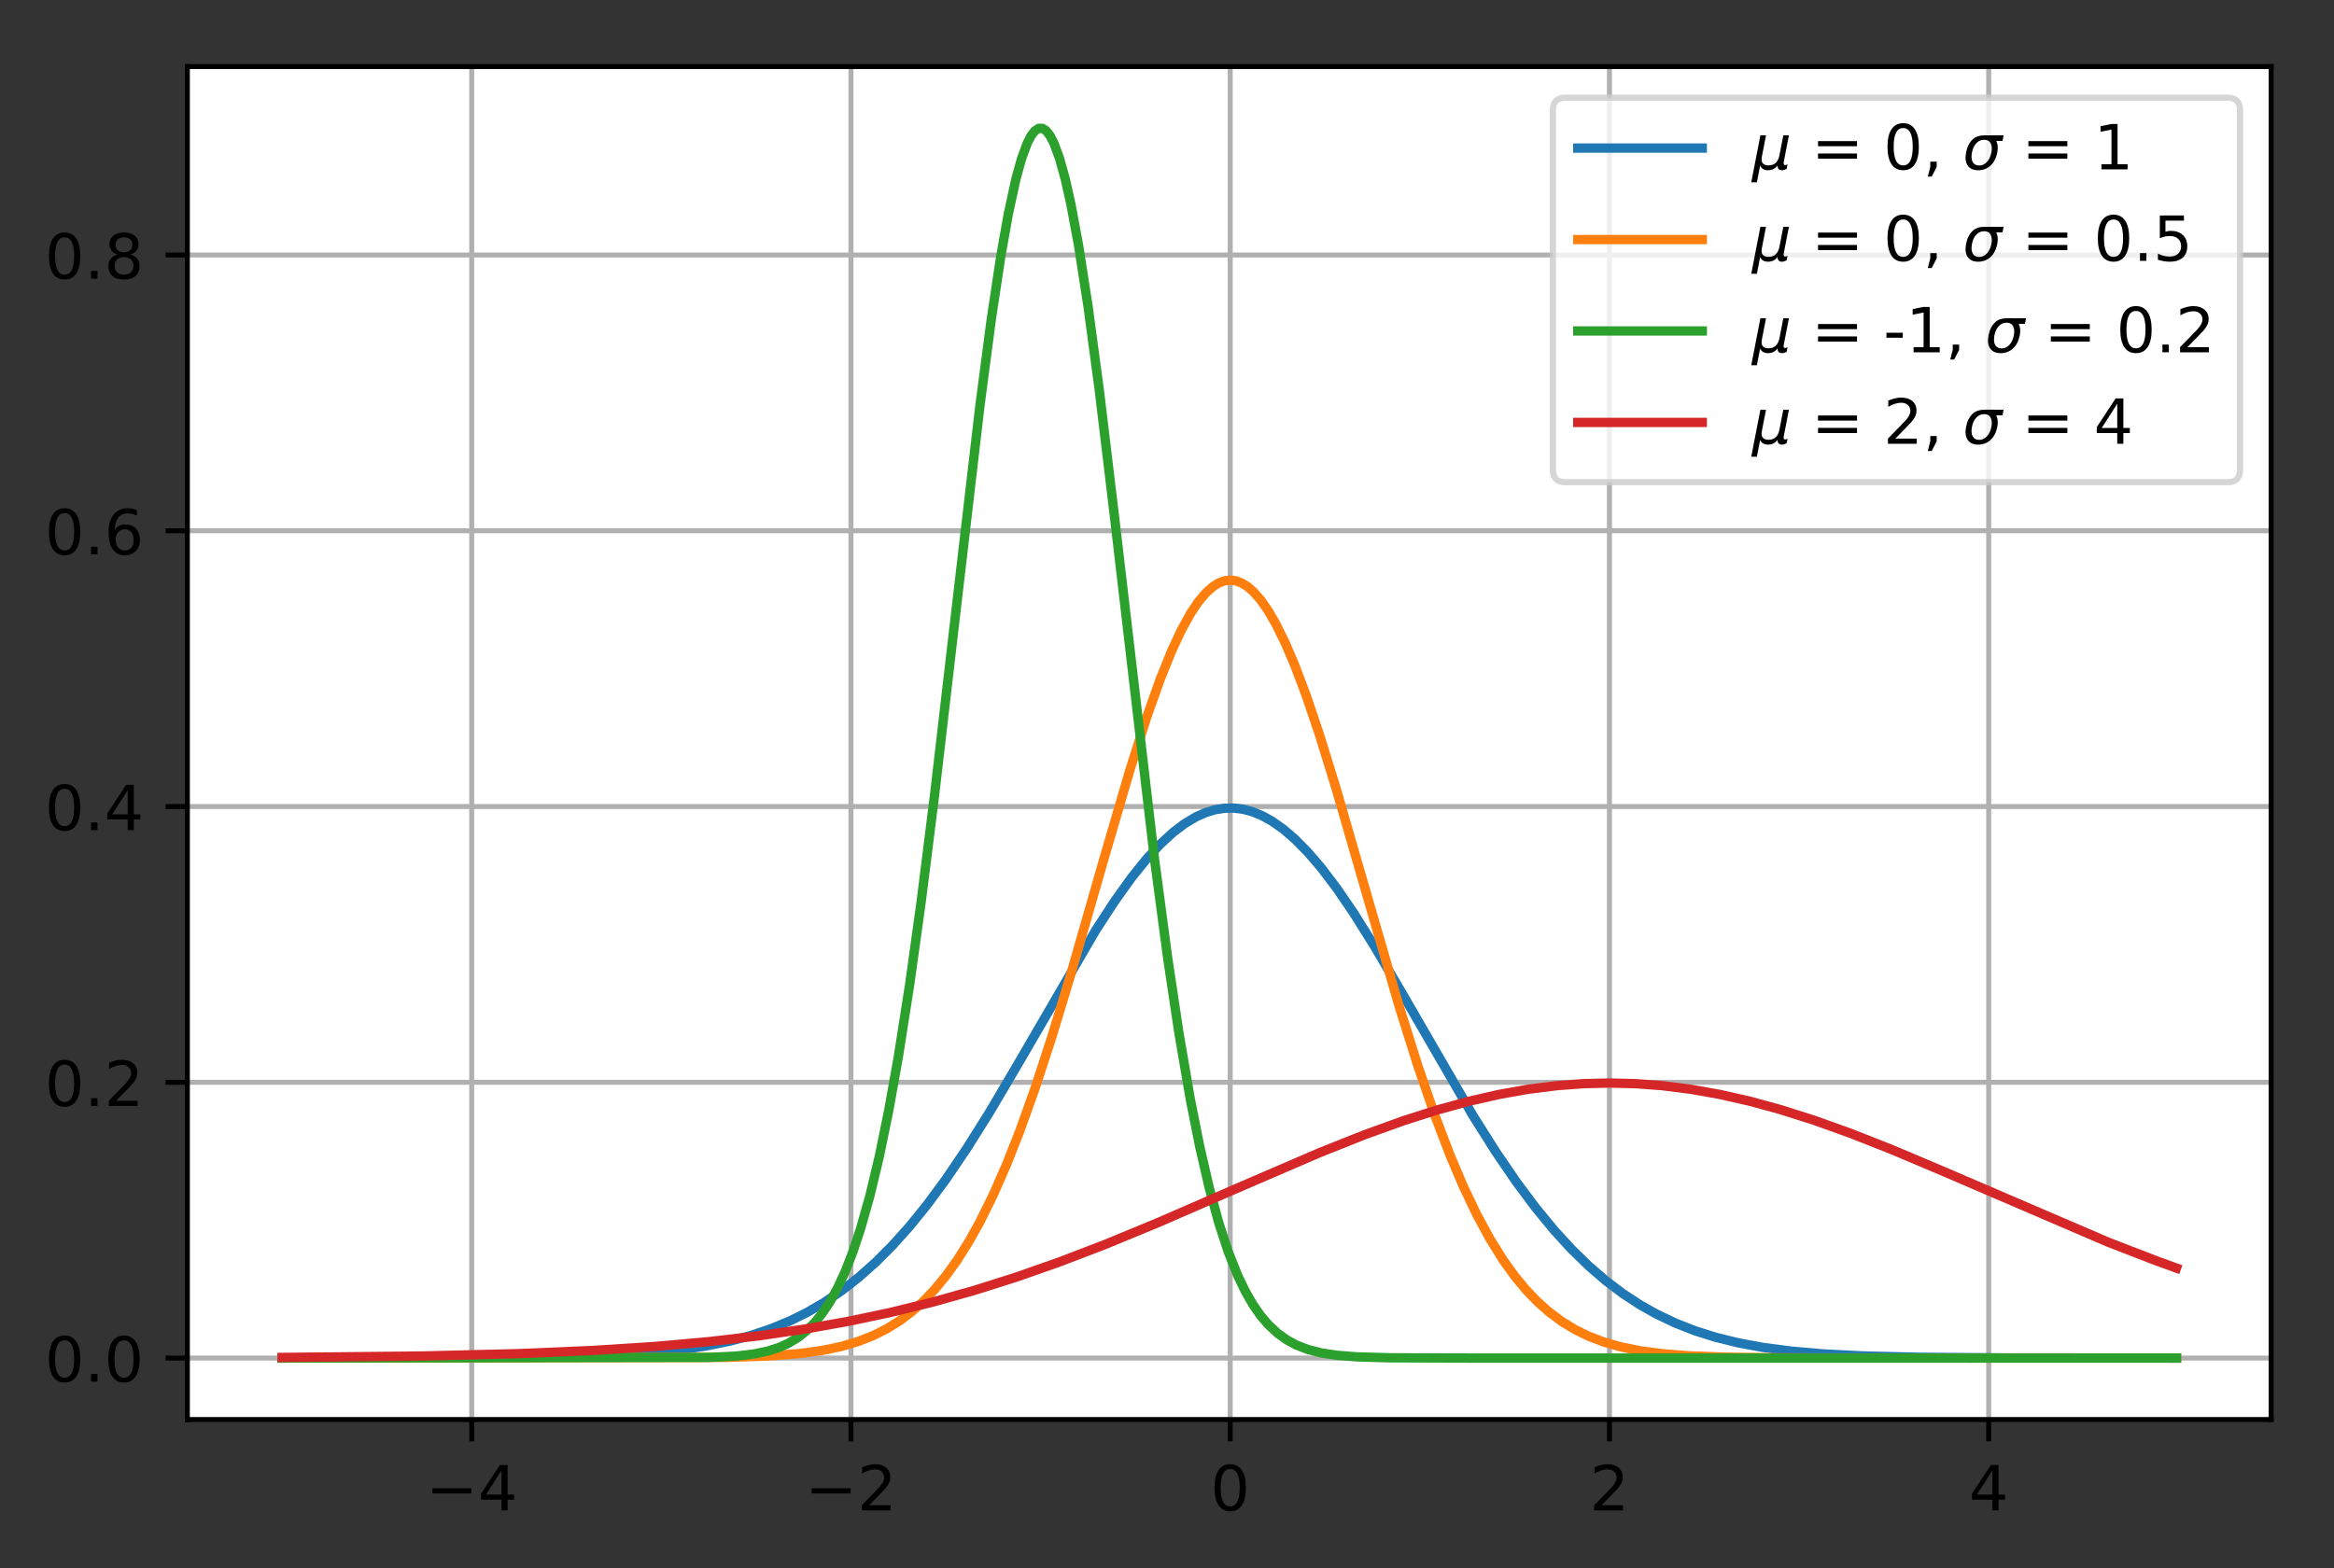 <?xml version="1.0" encoding="utf-8" standalone="no"?>
<!DOCTYPE svg PUBLIC "-//W3C//DTD SVG 1.1//EN"
  "http://www.w3.org/Graphics/SVG/1.1/DTD/svg11.dtd">
<!-- Created with matplotlib (http://matplotlib.org/) -->
<svg height="252pt" version="1.1" viewBox="0 0 375 252" width="375pt" xmlns="http://www.w3.org/2000/svg" xmlns:xlink="http://www.w3.org/1999/xlink">
 <rect x="0" y="0" width="375" height="252" fill="#333333" stroke="none"/>
 <defs>
  <style type="text/css">
*{stroke-linecap:butt;stroke-linejoin:round;}
  </style>
 </defs>
 <g id="figure_1">
  <g id="patch_1">
   <path d="M 0 252.018 
L 375.603 252.018 
L 375.603 0 
L 0 0 
z
" style="fill:none;"/>
  </g>
  <g id="axes_1">
   <g id="patch_2">
    <path d="M 30.103 228.14 
L 364.903 228.14 
L 364.903 10.7 
L 30.103 10.7 
z
" style="fill:#ffffff;"/>
   </g>
   <g id="matplotlib.axis_1">
    <g id="xtick_1">
     <g id="line2d_1">
      <path clip-path="url(#p547a4da796)" d="M 75.788 228.14 
L 75.788 10.7 
" style="fill:none;stroke:#b0b0b0;stroke-linecap:square;stroke-width:0.8;"/>
     </g>
     <g id="line2d_2">
      <defs>
       <path d="M 0 0 
L 0 3.5 
" id="ma11f8eb5e1" style="stroke:#000000;stroke-width:0.8;"/>
      </defs>
      <g>
       <use style="stroke:#000000;stroke-width:0.8;" x="75.788" xlink:href="#ma11f8eb5e1" y="228.14"/>
      </g>
     </g>
     <g id="text_1">
      <!-- −4 -->
      <defs>
       <path d="M 10.594 35.5 
L 73.188 35.5 
L 73.188 27.203 
L 10.594 27.203 
z
" id="DejaVuSans-2212"/>
       <path d="M 37.797 64.312 
L 12.891 25.391 
L 37.797 25.391 
z
M 35.203 72.906 
L 47.609 72.906 
L 47.609 25.391 
L 58.016 25.391 
L 58.016 17.188 
L 47.609 17.188 
L 47.609 0 
L 37.797 0 
L 37.797 17.188 
L 4.891 17.188 
L 4.891 26.703 
z
" id="DejaVuSans-34"/>
      </defs>
      <g transform="translate(68.417 242.738)scale(0.1 -0.1)">
       <use xlink:href="#DejaVuSans-2212"/>
       <use x="83.789" xlink:href="#DejaVuSans-34"/>
      </g>
     </g>
    </g>
    <g id="xtick_2">
     <g id="line2d_3">
      <path clip-path="url(#p547a4da796)" d="M 136.722 228.14 
L 136.722 10.7 
" style="fill:none;stroke:#b0b0b0;stroke-linecap:square;stroke-width:0.8;"/>
     </g>
     <g id="line2d_4">
      <g>
       <use style="stroke:#000000;stroke-width:0.8;" x="136.722" xlink:href="#ma11f8eb5e1" y="228.14"/>
      </g>
     </g>
     <g id="text_2">
      <!-- −2 -->
      <defs>
       <path d="M 19.188 8.297 
L 53.609 8.297 
L 53.609 0 
L 7.328 0 
L 7.328 8.297 
Q 12.938 14.109 22.625 23.891 
Q 32.328 33.688 34.812 36.531 
Q 39.547 41.844 41.422 45.531 
Q 43.312 49.219 43.312 52.781 
Q 43.312 58.594 39.234 62.25 
Q 35.156 65.922 28.609 65.922 
Q 23.969 65.922 18.812 64.312 
Q 13.672 62.703 7.812 59.422 
L 7.812 69.391 
Q 13.766 71.781 18.938 73 
Q 24.125 74.219 28.422 74.219 
Q 39.75 74.219 46.484 68.547 
Q 53.219 62.891 53.219 53.422 
Q 53.219 48.922 51.531 44.891 
Q 49.859 40.875 45.406 35.406 
Q 44.188 33.984 37.641 27.219 
Q 31.109 20.453 19.188 8.297 
z
" id="DejaVuSans-32"/>
      </defs>
      <g transform="translate(129.351 242.738)scale(0.1 -0.1)">
       <use xlink:href="#DejaVuSans-2212"/>
       <use x="83.789" xlink:href="#DejaVuSans-32"/>
      </g>
     </g>
    </g>
    <g id="xtick_3">
     <g id="line2d_5">
      <path clip-path="url(#p547a4da796)" d="M 197.655 228.14 
L 197.655 10.7 
" style="fill:none;stroke:#b0b0b0;stroke-linecap:square;stroke-width:0.8;"/>
     </g>
     <g id="line2d_6">
      <g>
       <use style="stroke:#000000;stroke-width:0.8;" x="197.655" xlink:href="#ma11f8eb5e1" y="228.14"/>
      </g>
     </g>
     <g id="text_3">
      <!-- 0 -->
      <defs>
       <path d="M 31.781 66.406 
Q 24.172 66.406 20.328 58.906 
Q 16.5 51.422 16.5 36.375 
Q 16.5 21.391 20.328 13.891 
Q 24.172 6.391 31.781 6.391 
Q 39.453 6.391 43.281 13.891 
Q 47.125 21.391 47.125 36.375 
Q 47.125 51.422 43.281 58.906 
Q 39.453 66.406 31.781 66.406 
z
M 31.781 74.219 
Q 44.047 74.219 50.516 64.516 
Q 56.984 54.828 56.984 36.375 
Q 56.984 17.969 50.516 8.266 
Q 44.047 -1.422 31.781 -1.422 
Q 19.531 -1.422 13.062 8.266 
Q 6.594 17.969 6.594 36.375 
Q 6.594 54.828 13.062 64.516 
Q 19.531 74.219 31.781 74.219 
z
" id="DejaVuSans-30"/>
      </defs>
      <g transform="translate(194.474 242.738)scale(0.1 -0.1)">
       <use xlink:href="#DejaVuSans-30"/>
      </g>
     </g>
    </g>
    <g id="xtick_4">
     <g id="line2d_7">
      <path clip-path="url(#p547a4da796)" d="M 258.589 228.14 
L 258.589 10.7 
" style="fill:none;stroke:#b0b0b0;stroke-linecap:square;stroke-width:0.8;"/>
     </g>
     <g id="line2d_8">
      <g>
       <use style="stroke:#000000;stroke-width:0.8;" x="258.589" xlink:href="#ma11f8eb5e1" y="228.14"/>
      </g>
     </g>
     <g id="text_4">
      <!-- 2 -->
      <g transform="translate(255.408 242.738)scale(0.1 -0.1)">
       <use xlink:href="#DejaVuSans-32"/>
      </g>
     </g>
    </g>
    <g id="xtick_5">
     <g id="line2d_9">
      <path clip-path="url(#p547a4da796)" d="M 319.523 228.14 
L 319.523 10.7 
" style="fill:none;stroke:#b0b0b0;stroke-linecap:square;stroke-width:0.8;"/>
     </g>
     <g id="line2d_10">
      <g>
       <use style="stroke:#000000;stroke-width:0.8;" x="319.523" xlink:href="#ma11f8eb5e1" y="228.14"/>
      </g>
     </g>
     <g id="text_5">
      <!-- 4 -->
      <g transform="translate(316.342 242.738)scale(0.1 -0.1)">
       <use xlink:href="#DejaVuSans-34"/>
      </g>
     </g>
    </g>
   </g>
   <g id="matplotlib.axis_2">
    <g id="ytick_1">
     <g id="line2d_11">
      <path clip-path="url(#p547a4da796)" d="M 30.103 218.256 
L 364.903 218.256 
" style="fill:none;stroke:#b0b0b0;stroke-linecap:square;stroke-width:0.8;"/>
     </g>
     <g id="line2d_12">
      <defs>
       <path d="M 0 0 
L -3.5 0 
" id="mf09ab88e13" style="stroke:#000000;stroke-width:0.8;"/>
      </defs>
      <g>
       <use style="stroke:#000000;stroke-width:0.8;" x="30.103" xlink:href="#mf09ab88e13" y="218.256"/>
      </g>
     </g>
     <g id="text_6">
      <!-- 0.0 -->
      <defs>
       <path d="M 10.688 12.406 
L 21 12.406 
L 21 0 
L 10.688 0 
z
" id="DejaVuSans-2e"/>
      </defs>
      <g transform="translate(7.2 222.056)scale(0.1 -0.1)">
       <use xlink:href="#DejaVuSans-30"/>
       <use x="63.623" xlink:href="#DejaVuSans-2e"/>
       <use x="95.41" xlink:href="#DejaVuSans-30"/>
      </g>
     </g>
    </g>
    <g id="ytick_2">
     <g id="line2d_13">
      <path clip-path="url(#p547a4da796)" d="M 30.103 173.938 
L 364.903 173.938 
" style="fill:none;stroke:#b0b0b0;stroke-linecap:square;stroke-width:0.8;"/>
     </g>
     <g id="line2d_14">
      <g>
       <use style="stroke:#000000;stroke-width:0.8;" x="30.103" xlink:href="#mf09ab88e13" y="173.938"/>
      </g>
     </g>
     <g id="text_7">
      <!-- 0.2 -->
      <g transform="translate(7.2 177.737)scale(0.1 -0.1)">
       <use xlink:href="#DejaVuSans-30"/>
       <use x="63.623" xlink:href="#DejaVuSans-2e"/>
       <use x="95.41" xlink:href="#DejaVuSans-32"/>
      </g>
     </g>
    </g>
    <g id="ytick_3">
     <g id="line2d_15">
      <path clip-path="url(#p547a4da796)" d="M 30.103 129.62 
L 364.903 129.62 
" style="fill:none;stroke:#b0b0b0;stroke-linecap:square;stroke-width:0.8;"/>
     </g>
     <g id="line2d_16">
      <g>
       <use style="stroke:#000000;stroke-width:0.8;" x="30.103" xlink:href="#mf09ab88e13" y="129.62"/>
      </g>
     </g>
     <g id="text_8">
      <!-- 0.4 -->
      <g transform="translate(7.2 133.419)scale(0.1 -0.1)">
       <use xlink:href="#DejaVuSans-30"/>
       <use x="63.623" xlink:href="#DejaVuSans-2e"/>
       <use x="95.41" xlink:href="#DejaVuSans-34"/>
      </g>
     </g>
    </g>
    <g id="ytick_4">
     <g id="line2d_17">
      <path clip-path="url(#p547a4da796)" d="M 30.103 85.302 
L 364.903 85.302 
" style="fill:none;stroke:#b0b0b0;stroke-linecap:square;stroke-width:0.8;"/>
     </g>
     <g id="line2d_18">
      <g>
       <use style="stroke:#000000;stroke-width:0.8;" x="30.103" xlink:href="#mf09ab88e13" y="85.302"/>
      </g>
     </g>
     <g id="text_9">
      <!-- 0.6 -->
      <defs>
       <path d="M 33.016 40.375 
Q 26.375 40.375 22.484 35.828 
Q 18.609 31.297 18.609 23.391 
Q 18.609 15.531 22.484 10.953 
Q 26.375 6.391 33.016 6.391 
Q 39.656 6.391 43.531 10.953 
Q 47.406 15.531 47.406 23.391 
Q 47.406 31.297 43.531 35.828 
Q 39.656 40.375 33.016 40.375 
z
M 52.594 71.297 
L 52.594 62.312 
Q 48.875 64.062 45.094 64.984 
Q 41.312 65.922 37.594 65.922 
Q 27.828 65.922 22.672 59.328 
Q 17.531 52.734 16.797 39.406 
Q 19.672 43.656 24.016 45.922 
Q 28.375 48.188 33.594 48.188 
Q 44.578 48.188 50.953 41.516 
Q 57.328 34.859 57.328 23.391 
Q 57.328 12.156 50.688 5.359 
Q 44.047 -1.422 33.016 -1.422 
Q 20.359 -1.422 13.672 8.266 
Q 6.984 17.969 6.984 36.375 
Q 6.984 53.656 15.188 63.938 
Q 23.391 74.219 37.203 74.219 
Q 40.922 74.219 44.703 73.484 
Q 48.484 72.75 52.594 71.297 
z
" id="DejaVuSans-36"/>
      </defs>
      <g transform="translate(7.2 89.101)scale(0.1 -0.1)">
       <use xlink:href="#DejaVuSans-30"/>
       <use x="63.623" xlink:href="#DejaVuSans-2e"/>
       <use x="95.41" xlink:href="#DejaVuSans-36"/>
      </g>
     </g>
    </g>
    <g id="ytick_5">
     <g id="line2d_19">
      <path clip-path="url(#p547a4da796)" d="M 30.103 40.984 
L 364.903 40.984 
" style="fill:none;stroke:#b0b0b0;stroke-linecap:square;stroke-width:0.8;"/>
     </g>
     <g id="line2d_20">
      <g>
       <use style="stroke:#000000;stroke-width:0.8;" x="30.103" xlink:href="#mf09ab88e13" y="40.984"/>
      </g>
     </g>
     <g id="text_10">
      <!-- 0.8 -->
      <defs>
       <path d="M 31.781 34.625 
Q 24.75 34.625 20.719 30.859 
Q 16.703 27.094 16.703 20.516 
Q 16.703 13.922 20.719 10.156 
Q 24.75 6.391 31.781 6.391 
Q 38.812 6.391 42.859 10.172 
Q 46.922 13.969 46.922 20.516 
Q 46.922 27.094 42.891 30.859 
Q 38.875 34.625 31.781 34.625 
z
M 21.922 38.812 
Q 15.578 40.375 12.031 44.719 
Q 8.5 49.078 8.5 55.328 
Q 8.5 64.062 14.719 69.141 
Q 20.953 74.219 31.781 74.219 
Q 42.672 74.219 48.875 69.141 
Q 55.078 64.062 55.078 55.328 
Q 55.078 49.078 51.531 44.719 
Q 48 40.375 41.703 38.812 
Q 48.828 37.156 52.797 32.312 
Q 56.781 27.484 56.781 20.516 
Q 56.781 9.906 50.312 4.234 
Q 43.844 -1.422 31.781 -1.422 
Q 19.734 -1.422 13.25 4.234 
Q 6.781 9.906 6.781 20.516 
Q 6.781 27.484 10.781 32.312 
Q 14.797 37.156 21.922 38.812 
z
M 18.312 54.391 
Q 18.312 48.734 21.844 45.562 
Q 25.391 42.391 31.781 42.391 
Q 38.141 42.391 41.719 45.562 
Q 45.312 48.734 45.312 54.391 
Q 45.312 60.062 41.719 63.234 
Q 38.141 66.406 31.781 66.406 
Q 25.391 66.406 21.844 63.234 
Q 18.312 60.062 18.312 54.391 
z
" id="DejaVuSans-38"/>
      </defs>
      <g transform="translate(7.2 44.783)scale(0.1 -0.1)">
       <use xlink:href="#DejaVuSans-30"/>
       <use x="63.623" xlink:href="#DejaVuSans-2e"/>
       <use x="95.41" xlink:href="#DejaVuSans-38"/>
      </g>
     </g>
    </g>
   </g>
   <g id="line2d_21">
    <path clip-path="url(#p547a4da796)" d="M 45.321 218.256 
L 86.452 218.143 
L 96.506 217.899 
L 103.208 217.532 
L 108.692 217.012 
L 113.262 216.35 
L 117.223 215.546 
L 120.574 214.655 
L 123.926 213.527 
L 126.972 212.263 
L 129.714 210.901 
L 132.456 209.302 
L 135.198 207.445 
L 137.94 205.306 
L 140.682 202.871 
L 143.425 200.124 
L 146.167 197.06 
L 148.909 193.677 
L 151.955 189.556 
L 155.307 184.612 
L 158.963 178.79 
L 163.533 171.042 
L 176.024 149.55 
L 179.071 144.862 
L 181.813 141.034 
L 184.25 138.011 
L 186.383 135.703 
L 188.515 133.744 
L 190.343 132.364 
L 192.171 131.275 
L 193.695 130.598 
L 195.218 130.137 
L 196.741 129.894 
L 198.265 129.872 
L 199.788 130.071 
L 201.311 130.489 
L 202.835 131.123 
L 204.358 131.968 
L 206.186 133.253 
L 208.014 134.819 
L 210.147 136.981 
L 212.28 139.474 
L 214.717 142.684 
L 217.459 146.689 
L 220.81 152.029 
L 225.076 159.294 
L 236.653 179.29 
L 240.309 185.078 
L 243.66 189.985 
L 246.707 194.069 
L 249.754 197.768 
L 252.496 200.762 
L 255.238 203.438 
L 257.98 205.807 
L 260.722 207.881 
L 263.464 209.679 
L 266.206 211.223 
L 269.253 212.668 
L 272.299 213.861 
L 275.651 214.919 
L 279.307 215.82 
L 283.267 216.551 
L 287.837 217.15 
L 293.017 217.597 
L 299.415 217.922 
L 308.25 218.135 
L 323.179 218.238 
L 349.685 218.256 
L 349.685 218.256 
" style="fill:none;stroke:#1f77b4;stroke-linecap:square;stroke-width:1.5;"/>
   </g>
   <g id="line2d_22">
    <path clip-path="url(#p547a4da796)" d="M 45.321 218.256 
L 116.614 218.151 
L 123.621 217.916 
L 128.496 217.533 
L 132.152 217.028 
L 135.198 216.386 
L 137.94 215.574 
L 140.378 214.609 
L 142.51 213.534 
L 144.643 212.201 
L 146.471 210.822 
L 148.299 209.195 
L 150.127 207.29 
L 151.955 205.079 
L 153.783 202.537 
L 155.611 199.64 
L 157.439 196.366 
L 159.572 192.051 
L 161.705 187.192 
L 163.837 181.791 
L 166.275 174.982 
L 169.017 166.587 
L 172.063 156.52 
L 177.243 138.453 
L 181.508 123.854 
L 184.25 115.242 
L 186.383 109.232 
L 188.211 104.692 
L 189.734 101.409 
L 191.257 98.631 
L 192.476 96.799 
L 193.695 95.332 
L 194.913 94.246 
L 195.827 93.686 
L 196.741 93.35 
L 197.655 93.237 
L 198.569 93.35 
L 199.483 93.686 
L 200.397 94.246 
L 201.311 95.025 
L 202.53 96.397 
L 203.749 98.139 
L 204.967 100.235 
L 206.491 103.321 
L 208.014 106.885 
L 209.842 111.722 
L 211.975 118.016 
L 214.717 126.891 
L 218.678 140.594 
L 224.771 161.636 
L 227.818 171.34 
L 230.56 179.315 
L 232.997 185.703 
L 235.13 190.718 
L 237.262 195.188 
L 239.395 199.12 
L 241.528 202.537 
L 243.356 205.079 
L 245.184 207.29 
L 247.012 209.195 
L 248.84 210.822 
L 250.972 212.409 
L 253.105 213.702 
L 255.238 214.744 
L 257.675 215.677 
L 260.417 216.462 
L 263.464 217.079 
L 267.12 217.566 
L 271.385 217.899 
L 277.174 218.119 
L 286.923 218.233 
L 317.39 218.256 
L 349.685 218.256 
L 349.685 218.256 
" style="fill:none;stroke:#ff7f0e;stroke-linecap:square;stroke-width:1.5;"/>
   </g>
   <g id="line2d_23">
    <path clip-path="url(#p547a4da796)" d="M 45.321 218.256 
L 114.176 218.154 
L 118.442 217.928 
L 121.184 217.595 
L 123.316 217.148 
L 125.144 216.565 
L 126.668 215.883 
L 128.191 214.967 
L 129.714 213.755 
L 130.933 212.523 
L 132.152 211.011 
L 133.37 209.174 
L 134.589 206.961 
L 135.808 204.322 
L 137.026 201.203 
L 138.245 197.552 
L 139.768 192.165 
L 141.292 185.785 
L 142.815 178.347 
L 144.339 169.815 
L 146.167 158.135 
L 147.995 144.971 
L 150.127 128.004 
L 153.174 101.789 
L 157.439 65.23 
L 159.267 51.32 
L 160.791 41.219 
L 162.009 34.362 
L 163.228 28.761 
L 164.142 25.464 
L 165.056 22.99 
L 165.665 21.815 
L 166.275 21.028 
L 166.884 20.633 
L 167.493 20.633 
L 168.103 21.028 
L 168.712 21.815 
L 169.321 22.99 
L 170.235 25.464 
L 171.149 28.761 
L 172.063 32.838 
L 173.282 39.395 
L 174.805 49.178 
L 176.633 62.8 
L 179.071 83.109 
L 185.469 137.889 
L 187.601 153.905 
L 189.429 166.094 
L 191.257 176.729 
L 192.781 184.384 
L 194.304 190.971 
L 195.827 196.55 
L 197.351 201.203 
L 198.874 205.025 
L 200.093 207.552 
L 201.311 209.666 
L 202.53 211.418 
L 203.749 212.855 
L 205.272 214.28 
L 206.796 215.365 
L 208.319 216.181 
L 210.147 216.884 
L 212.28 217.429 
L 214.717 217.806 
L 218.068 218.071 
L 223.248 218.215 
L 235.739 218.256 
L 349.685 218.256 
L 349.685 218.256 
" style="fill:none;stroke:#2ca02c;stroke-linecap:square;stroke-width:1.5;"/>
   </g>
   <g id="line2d_24">
    <path clip-path="url(#p547a4da796)" d="M 45.321 218.16 
L 68.171 217.922 
L 83.405 217.547 
L 95.287 217.038 
L 105.341 216.386 
L 114.176 215.591 
L 122.098 214.66 
L 129.41 213.585 
L 136.417 212.334 
L 143.12 210.917 
L 149.823 209.271 
L 156.525 207.387 
L 163.228 205.267 
L 170.235 202.808 
L 177.547 200.004 
L 186.078 196.483 
L 198.265 191.179 
L 211.975 185.269 
L 219.287 182.356 
L 225.38 180.156 
L 230.864 178.402 
L 236.044 176.98 
L 240.918 175.876 
L 245.488 175.065 
L 250.058 174.486 
L 254.324 174.164 
L 258.589 174.055 
L 262.854 174.164 
L 267.12 174.486 
L 271.69 175.065 
L 276.26 175.876 
L 281.135 176.98 
L 286.009 178.312 
L 291.493 180.052 
L 297.282 182.126 
L 303.985 184.767 
L 312.515 188.378 
L 338.717 199.638 
L 346.334 202.583 
L 349.685 203.799 
L 349.685 203.799 
" style="fill:none;stroke:#d62728;stroke-linecap:square;stroke-width:1.5;"/>
   </g>
   <g id="patch_3">
    <path d="M 30.103 228.14 
L 30.103 10.7 
" style="fill:none;stroke:#000000;stroke-linecap:square;stroke-linejoin:miter;stroke-width:0.8;"/>
   </g>
   <g id="patch_4">
    <path d="M 364.903 228.14 
L 364.903 10.7 
" style="fill:none;stroke:#000000;stroke-linecap:square;stroke-linejoin:miter;stroke-width:0.8;"/>
   </g>
   <g id="patch_5">
    <path d="M 30.103 228.14 
L 364.903 228.14 
" style="fill:none;stroke:#000000;stroke-linecap:square;stroke-linejoin:miter;stroke-width:0.8;"/>
   </g>
   <g id="patch_6">
    <path d="M 30.103 10.7 
L 364.903 10.7 
" style="fill:none;stroke:#000000;stroke-linecap:square;stroke-linejoin:miter;stroke-width:0.8;"/>
   </g>
   <g id="legend_1">
    <g id="patch_7">
     <path d="M 251.503 77.494 
L 357.903 77.494 
Q 359.903 77.494 359.903 75.494 
L 359.903 17.7 
Q 359.903 15.7 357.903 15.7 
L 251.503 15.7 
Q 249.503 15.7 249.503 17.7 
L 249.503 75.494 
Q 249.503 77.494 251.503 77.494 
z
" style="fill:#ffffff;opacity:0.8;stroke:#cccccc;stroke-linejoin:miter;"/>
    </g>
    <g id="line2d_25">
     <path d="M 253.503 23.798 
L 273.503 23.798 
" style="fill:none;stroke:#1f77b4;stroke-linecap:square;stroke-width:1.5;"/>
    </g>
    <g id="line2d_26"/>
    <g id="text_11">
     <!-- $\mu$ = 0, $\sigma$ = 1 -->
     <defs>
      <path d="M -1.312 -20.797 
L 13.375 54.688 
L 22.406 54.688 
L 15.766 20.656 
Q 15.578 19.625 15.422 18.359 
Q 15.281 17.094 15.281 15.828 
Q 15.281 11.281 18.141 8.828 
Q 21 6.391 26.312 6.391 
Q 33.547 6.391 37.984 10.484 
Q 42.438 14.594 44 22.797 
L 50.203 54.688 
L 59.188 54.688 
L 51.031 12.641 
Q 50.828 11.719 50.75 11.031 
Q 50.688 10.359 50.688 9.812 
Q 50.688 8.297 51.297 7.594 
Q 51.906 6.891 53.219 6.891 
Q 53.719 6.891 54.562 7.125 
Q 55.422 7.375 56.984 8.016 
L 55.609 0.781 
Q 53.469 -0.297 51.516 -0.859 
Q 49.562 -1.422 47.703 -1.422 
Q 44.484 -1.422 42.656 0.625 
Q 40.828 2.688 40.828 6.297 
Q 38.094 2.391 34.297 0.484 
Q 30.516 -1.422 25.391 -1.422 
Q 20.844 -1.422 17.453 0.672 
Q 14.062 2.781 12.984 6.203 
L 7.719 -20.797 
z
" id="DejaVuSans-Oblique-3bc"/>
      <path id="DejaVuSans-20"/>
      <path d="M 10.594 45.406 
L 73.188 45.406 
L 73.188 37.203 
L 10.594 37.203 
z
M 10.594 25.484 
L 73.188 25.484 
L 73.188 17.188 
L 10.594 17.188 
z
" id="DejaVuSans-3d"/>
      <path d="M 11.719 12.406 
L 22.016 12.406 
L 22.016 4 
L 14.016 -11.625 
L 7.719 -11.625 
L 11.719 4 
z
" id="DejaVuSans-2c"/>
      <path d="M 34.672 47.562 
Q 27.25 47.562 22.219 42.188 
Q 16.891 36.578 15.141 27.297 
Q 13.188 17.484 16.312 11.812 
Q 19.391 6.203 26.656 6.203 
Q 33.844 6.203 39.109 11.859 
Q 44.438 17.531 46.344 27.297 
Q 48.047 36.234 45.016 42.188 
Q 42.188 47.562 34.672 47.562 
z
M 36.078 54.734 
L 65.922 54.688 
L 64.156 45.703 
L 54.109 45.703 
Q 57.906 38.094 55.859 27.297 
Q 53.219 13.875 45.062 6.25 
Q 36.859 -1.422 25.141 -1.422 
Q 13.375 -1.422 8.203 6.25 
Q 3.031 13.875 5.672 27.297 
Q 8.25 40.766 16.406 48.391 
Q 23.188 54.734 36.078 54.734 
z
" id="DejaVuSans-Oblique-3c3"/>
      <path d="M 12.406 8.297 
L 28.516 8.297 
L 28.516 63.922 
L 10.984 60.406 
L 10.984 69.391 
L 28.422 72.906 
L 38.281 72.906 
L 38.281 8.297 
L 54.391 8.297 
L 54.391 0 
L 12.406 0 
z
" id="DejaVuSans-31"/>
     </defs>
     <g transform="translate(281.503 27.298)scale(0.1 -0.1)">
      <use transform="translate(0 0.781)" xlink:href="#DejaVuSans-Oblique-3bc"/>
      <use transform="translate(63.623 0.781)" xlink:href="#DejaVuSans-20"/>
      <use transform="translate(95.41 0.781)" xlink:href="#DejaVuSans-3d"/>
      <use transform="translate(179.199 0.781)" xlink:href="#DejaVuSans-20"/>
      <use transform="translate(210.986 0.781)" xlink:href="#DejaVuSans-30"/>
      <use transform="translate(274.609 0.781)" xlink:href="#DejaVuSans-2c"/>
      <use transform="translate(306.396 0.781)" xlink:href="#DejaVuSans-20"/>
      <use transform="translate(338.184 0.781)" xlink:href="#DejaVuSans-Oblique-3c3"/>
      <use transform="translate(401.562 0.781)" xlink:href="#DejaVuSans-20"/>
      <use transform="translate(433.35 0.781)" xlink:href="#DejaVuSans-3d"/>
      <use transform="translate(517.139 0.781)" xlink:href="#DejaVuSans-20"/>
      <use transform="translate(548.926 0.781)" xlink:href="#DejaVuSans-31"/>
     </g>
    </g>
    <g id="line2d_27">
     <path d="M 253.503 38.497 
L 273.503 38.497 
" style="fill:none;stroke:#ff7f0e;stroke-linecap:square;stroke-width:1.5;"/>
    </g>
    <g id="line2d_28"/>
    <g id="text_12">
     <!-- $\mu$ = 0, $\sigma$ = 0.5 -->
     <defs>
      <path d="M 10.797 72.906 
L 49.516 72.906 
L 49.516 64.594 
L 19.828 64.594 
L 19.828 46.734 
Q 21.969 47.469 24.109 47.828 
Q 26.266 48.188 28.422 48.188 
Q 40.625 48.188 47.75 41.5 
Q 54.891 34.812 54.891 23.391 
Q 54.891 11.625 47.562 5.094 
Q 40.234 -1.422 26.906 -1.422 
Q 22.312 -1.422 17.547 -0.641 
Q 12.797 0.141 7.719 1.703 
L 7.719 11.625 
Q 12.109 9.234 16.797 8.062 
Q 21.484 6.891 26.703 6.891 
Q 35.156 6.891 40.078 11.328 
Q 45.016 15.766 45.016 23.391 
Q 45.016 31 40.078 35.438 
Q 35.156 39.891 26.703 39.891 
Q 22.75 39.891 18.812 39.016 
Q 14.891 38.141 10.797 36.281 
z
" id="DejaVuSans-35"/>
     </defs>
     <g transform="translate(281.503 41.997)scale(0.1 -0.1)">
      <use transform="translate(0 0.781)" xlink:href="#DejaVuSans-Oblique-3bc"/>
      <use transform="translate(63.623 0.781)" xlink:href="#DejaVuSans-20"/>
      <use transform="translate(95.41 0.781)" xlink:href="#DejaVuSans-3d"/>
      <use transform="translate(179.199 0.781)" xlink:href="#DejaVuSans-20"/>
      <use transform="translate(210.986 0.781)" xlink:href="#DejaVuSans-30"/>
      <use transform="translate(274.609 0.781)" xlink:href="#DejaVuSans-2c"/>
      <use transform="translate(306.396 0.781)" xlink:href="#DejaVuSans-20"/>
      <use transform="translate(338.184 0.781)" xlink:href="#DejaVuSans-Oblique-3c3"/>
      <use transform="translate(401.562 0.781)" xlink:href="#DejaVuSans-20"/>
      <use transform="translate(433.35 0.781)" xlink:href="#DejaVuSans-3d"/>
      <use transform="translate(517.139 0.781)" xlink:href="#DejaVuSans-20"/>
      <use transform="translate(548.926 0.781)" xlink:href="#DejaVuSans-30"/>
      <use transform="translate(612.549 0.781)" xlink:href="#DejaVuSans-2e"/>
      <use transform="translate(644.336 0.781)" xlink:href="#DejaVuSans-35"/>
     </g>
    </g>
    <g id="line2d_29">
     <path d="M 253.503 53.195 
L 273.503 53.195 
" style="fill:none;stroke:#2ca02c;stroke-linecap:square;stroke-width:1.5;"/>
    </g>
    <g id="line2d_30"/>
    <g id="text_13">
     <!-- $\mu$ = -1, $\sigma$ = 0.2 -->
     <defs>
      <path d="M 4.891 31.391 
L 31.203 31.391 
L 31.203 23.391 
L 4.891 23.391 
z
" id="DejaVuSans-2d"/>
     </defs>
     <g transform="translate(281.503 56.695)scale(0.1 -0.1)">
      <use transform="translate(0 0.781)" xlink:href="#DejaVuSans-Oblique-3bc"/>
      <use transform="translate(63.623 0.781)" xlink:href="#DejaVuSans-20"/>
      <use transform="translate(95.41 0.781)" xlink:href="#DejaVuSans-3d"/>
      <use transform="translate(179.199 0.781)" xlink:href="#DejaVuSans-20"/>
      <use transform="translate(210.986 0.781)" xlink:href="#DejaVuSans-2d"/>
      <use transform="translate(247.07 0.781)" xlink:href="#DejaVuSans-31"/>
      <use transform="translate(310.693 0.781)" xlink:href="#DejaVuSans-2c"/>
      <use transform="translate(342.48 0.781)" xlink:href="#DejaVuSans-20"/>
      <use transform="translate(374.268 0.781)" xlink:href="#DejaVuSans-Oblique-3c3"/>
      <use transform="translate(437.646 0.781)" xlink:href="#DejaVuSans-20"/>
      <use transform="translate(469.434 0.781)" xlink:href="#DejaVuSans-3d"/>
      <use transform="translate(553.223 0.781)" xlink:href="#DejaVuSans-20"/>
      <use transform="translate(585.01 0.781)" xlink:href="#DejaVuSans-30"/>
      <use transform="translate(648.633 0.781)" xlink:href="#DejaVuSans-2e"/>
      <use transform="translate(680.342 0.781)" xlink:href="#DejaVuSans-32"/>
     </g>
    </g>
    <g id="line2d_31">
     <path d="M 253.503 67.894 
L 273.503 67.894 
" style="fill:none;stroke:#d62728;stroke-linecap:square;stroke-width:1.5;"/>
    </g>
    <g id="line2d_32"/>
    <g id="text_14">
     <!-- $\mu$ = 2, $\sigma$ = 4 -->
     <g transform="translate(281.503 71.394)scale(0.1 -0.1)">
      <use transform="translate(0 0.781)" xlink:href="#DejaVuSans-Oblique-3bc"/>
      <use transform="translate(63.623 0.781)" xlink:href="#DejaVuSans-20"/>
      <use transform="translate(95.41 0.781)" xlink:href="#DejaVuSans-3d"/>
      <use transform="translate(179.199 0.781)" xlink:href="#DejaVuSans-20"/>
      <use transform="translate(210.986 0.781)" xlink:href="#DejaVuSans-32"/>
      <use transform="translate(274.609 0.781)" xlink:href="#DejaVuSans-2c"/>
      <use transform="translate(306.396 0.781)" xlink:href="#DejaVuSans-20"/>
      <use transform="translate(338.184 0.781)" xlink:href="#DejaVuSans-Oblique-3c3"/>
      <use transform="translate(401.562 0.781)" xlink:href="#DejaVuSans-20"/>
      <use transform="translate(433.35 0.781)" xlink:href="#DejaVuSans-3d"/>
      <use transform="translate(517.139 0.781)" xlink:href="#DejaVuSans-20"/>
      <use transform="translate(548.926 0.781)" xlink:href="#DejaVuSans-34"/>
     </g>
    </g>
   </g>
  </g>
 </g>
 <defs>
  <clipPath id="p547a4da796">
   <rect height="217.44" width="334.8" x="30.103" y="10.7"/>
  </clipPath>
 </defs>
</svg>
